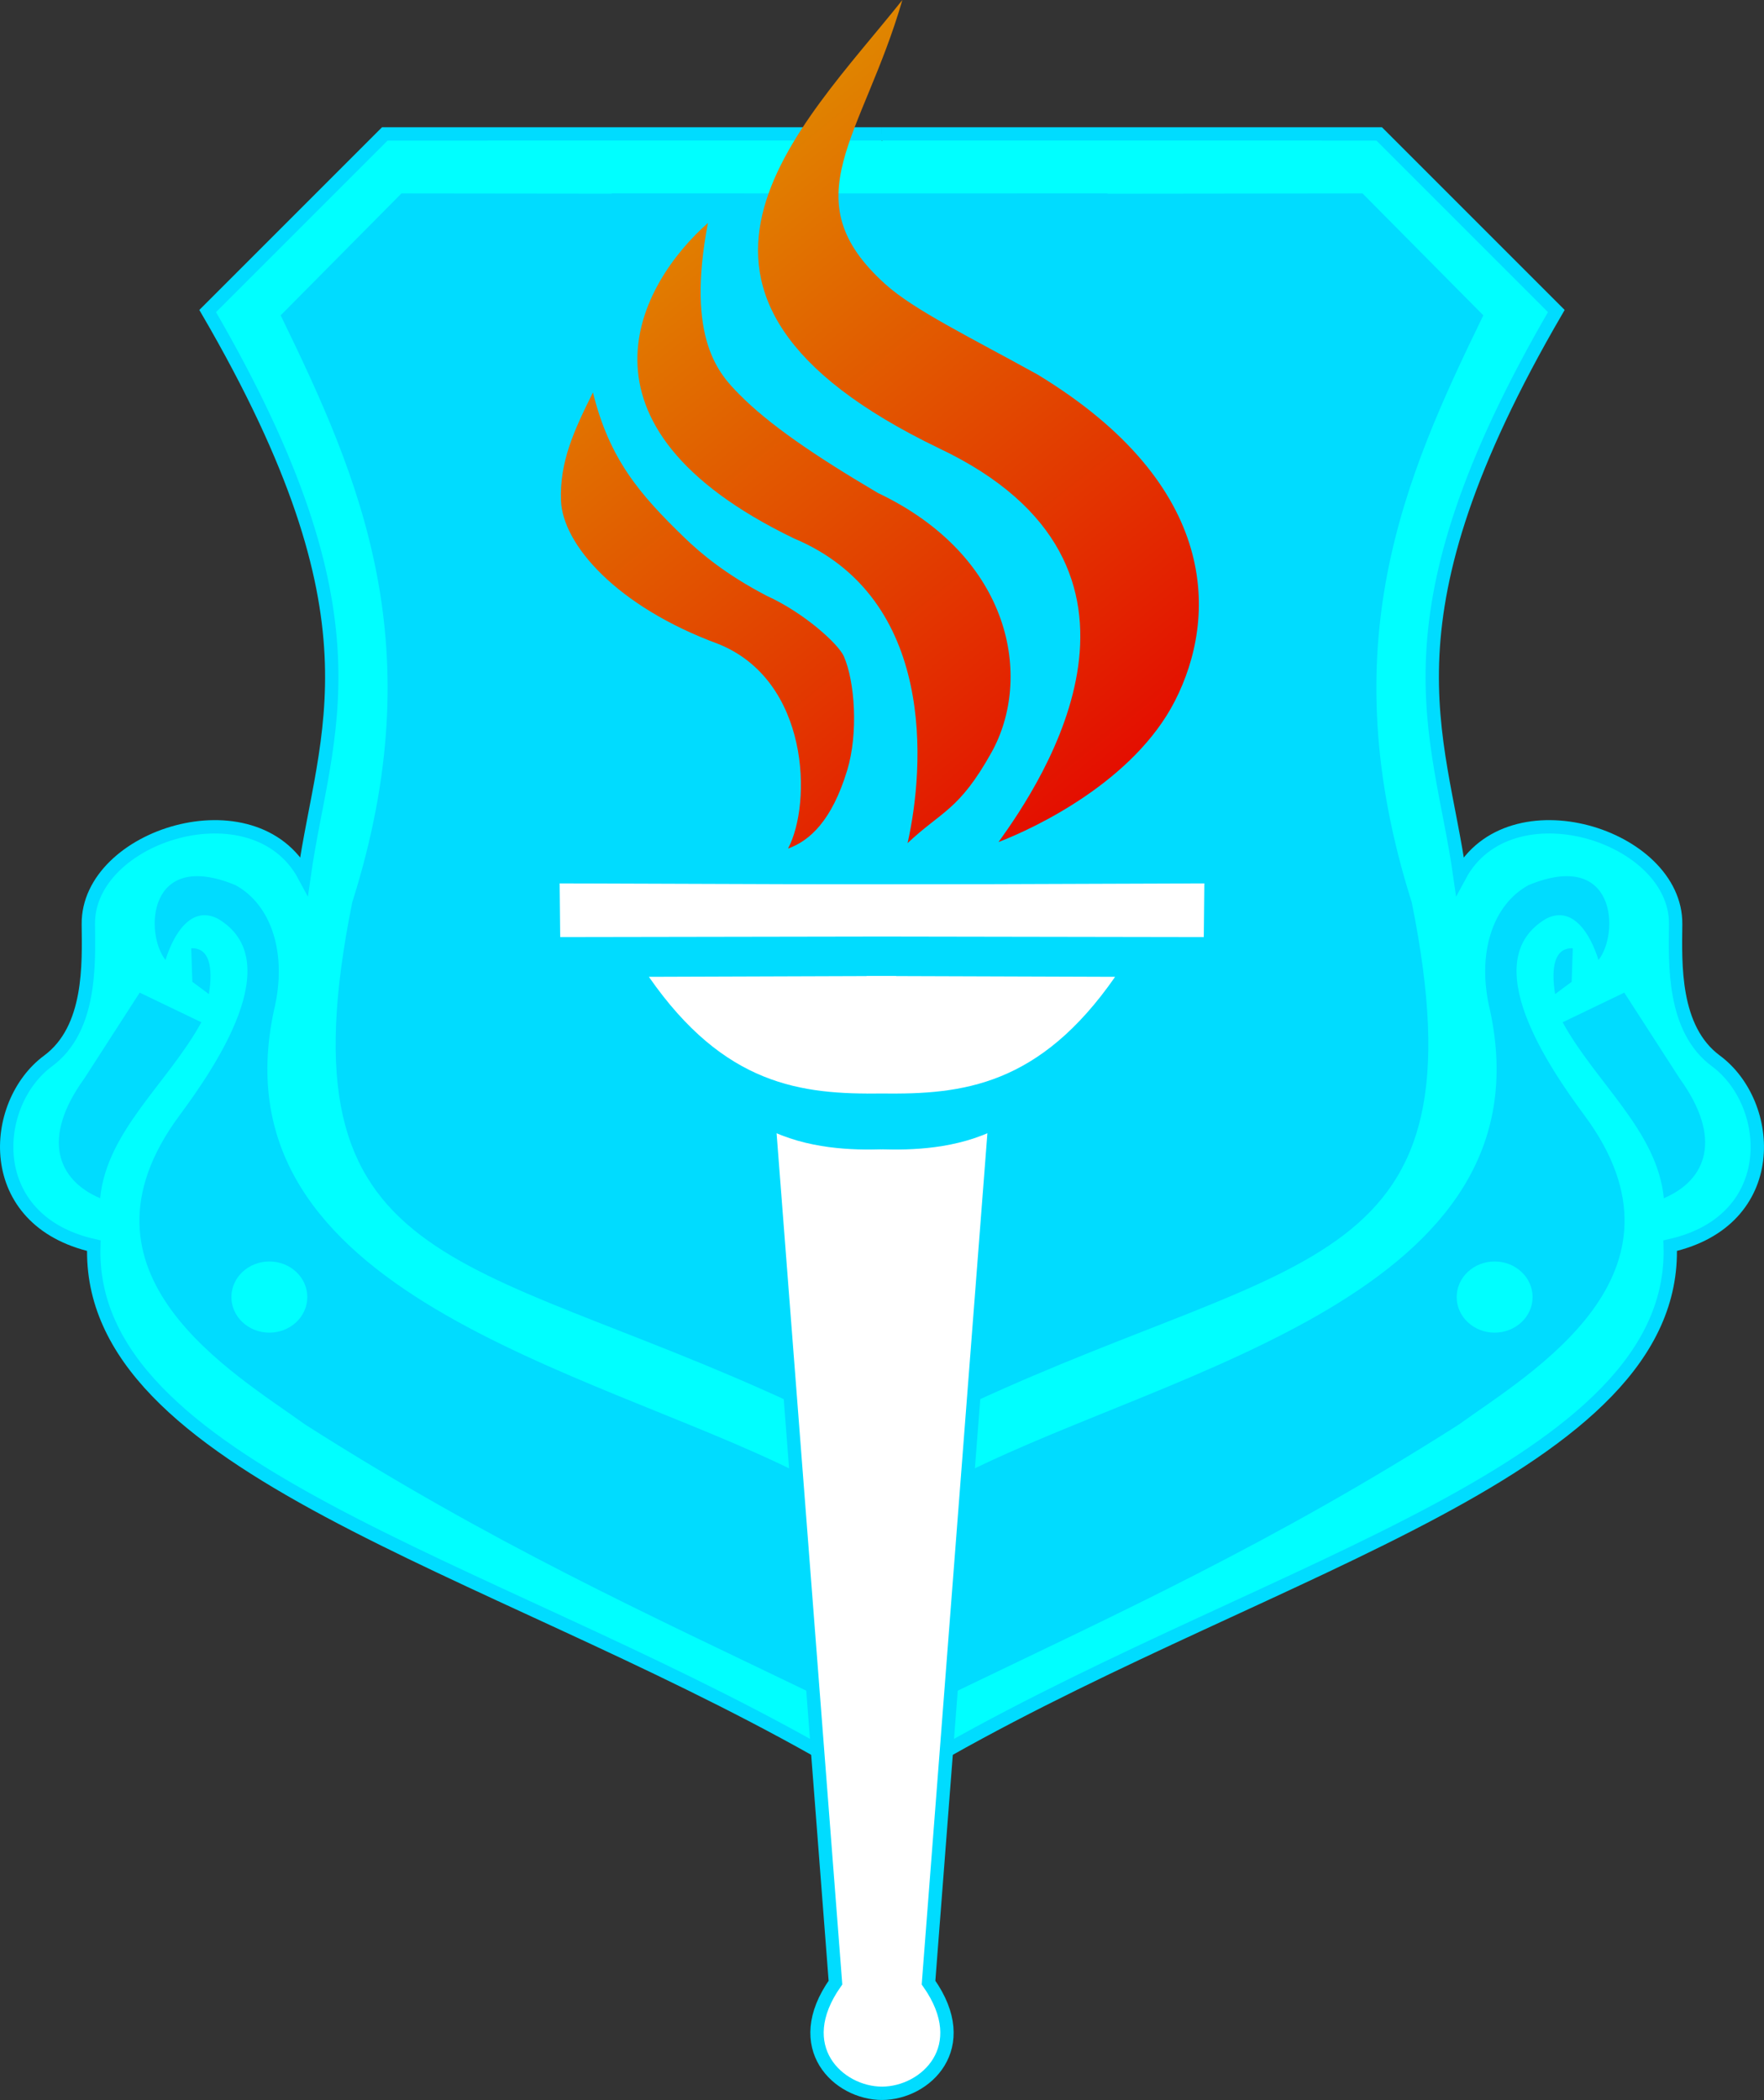 <?xml version="1.0" encoding="UTF-8" standalone="no"?>
<!-- Created with Inkscape (http://www.inkscape.org/) -->

<svg
   version="1.1"
   id="svg9"
   width="158.655"
   height="188.862"
   viewBox="0 0 158.655 188.862"
   sodipodi:docname="AIC-lite.svg"
   inkscape:version="1.1.2 (0a00cf5339, 2022-02-04, custom)"
   xmlns:inkscape="http://www.inkscape.org/namespaces/inkscape"
   xmlns:sodipodi="http://sodipodi.sourceforge.net/DTD/sodipodi-0.dtd"
   xmlns:xlink="http://www.w3.org/1999/xlink"
   xmlns="http://www.w3.org/2000/svg"
   xmlns:svg="http://www.w3.org/2000/svg">
  <rect x="0" y="0" width="158.655" height="188.862" fill="#333333" stroke="none"/>
  <defs
     id="defs13">
    <linearGradient
       inkscape:collect="always"
       id="linearGradient42173">
      <stop
         style="stop-color:#e40200;stop-opacity:1"
         offset="0"
         id="stop42169" />
      <stop
         style="stop-color:#ded700;stop-opacity:1"
         offset="1"
         id="stop42171" />
    </linearGradient>
    <linearGradient
       inkscape:collect="always"
       xlink:href="#linearGradient42173"
       id="linearGradient42241"
       gradientUnits="userSpaceOnUse"
       x1="137.442"
       y1="98.655"
       x2="63.961"
       y2="7.04" />
    <linearGradient
       inkscape:collect="always"
       xlink:href="#linearGradient42173"
       id="linearGradient50988"
       gradientUnits="userSpaceOnUse"
       x1="137.442"
       y1="98.655"
       x2="63.961"
       y2="7.04" />
    <linearGradient
       inkscape:collect="always"
       xlink:href="#linearGradient42173"
       id="linearGradient50990"
       gradientUnits="userSpaceOnUse"
       x1="137.442"
       y1="98.655"
       x2="63.961"
       y2="7.04" />
    <linearGradient
       inkscape:collect="always"
       xlink:href="#linearGradient42173"
       id="linearGradient50992"
       gradientUnits="userSpaceOnUse"
       x1="137.442"
       y1="98.655"
       x2="63.961"
       y2="7.04" />
  </defs>
  <sodipodi:namedview
     id="namedview11"
     pagecolor="#505050"
     bordercolor="#ffffff"
     borderopacity="1"
     inkscape:pageshadow="0"
     inkscape:pageopacity="1"
     inkscape:pagecheckerboard="1"
     showgrid="false"
     showguides="true"
     inkscape:guide-bbox="true"
     inkscape:snap-grids="false"
     inkscape:snap-to-guides="false"
     inkscape:snap-page="false"
     fit-margin-top="0"
     fit-margin-left="0"
     fit-margin-right="0"
     fit-margin-bottom="0"
     inkscape:zoom="2.8284271"
     inkscape:cx="36.062446"
     inkscape:cy="108.36412"
     inkscape:window-width="1920"
     inkscape:window-height="1013"
     inkscape:window-x="-9"
     inkscape:window-y="-9"
     inkscape:window-maximized="1"
     inkscape:current-layer="layer1"
     inkscape:lockguides="false">
    <inkscape:grid
       type="xygrid"
       id="grid522"
       originx="-66.673"
       originy="-0.645" />
  </sodipodi:namedview>
  <g
     inkscape:groupmode="layer"
     id="layer1"
     inkscape:label="Linework"
     style="display:inline"
     transform="translate(-66.673,-0.645)">
    <g
       id="g941">
      <g
         id="g51039"
         transform="translate(36,-25)">
        <g
           id="g47263"
           style="fill:#00ffff;fill-opacity:1;stroke:#00dcff;stroke-width:1.2;stroke-miterlimit:4;stroke-dasharray:none;stroke-opacity:1">
          <path
             style="fill:#00ffff;fill-opacity:1;stroke:#00dcff;stroke-width:1.2;stroke-linecap:butt;stroke-linejoin:miter;stroke-miterlimit:4;stroke-dasharray:none;stroke-opacity:1"
             d="M 104.109,183.044 C 74.241,166.214 38.443,157.564 39.112,137.674 c -10.029,-2.253 -9.309,-12.776 -4.113,-16.615 3.903,-2.884 3.653,-8.77 3.619,-12.301 -0.077,-7.998 14.932,-12.696 19.41,-4.365 1.85,-13.036 7.535,-22.928 -8.676,-50.774 l 15.929,-15.929 44.719,-0.003"
             id="path10730"
             sodipodi:nodetypes="ccsscccc" />
          <path
             style="fill:#00ffff;fill-opacity:1;stroke:#00dcff;stroke-width:1.2;stroke-linecap:butt;stroke-linejoin:miter;stroke-miterlimit:4;stroke-dasharray:none;stroke-opacity:1"
             d="m 115.891,183.044 c 29.867,-16.83 65.666,-25.48 64.997,-45.37 10.029,-2.253 9.309,-12.776 4.113,-16.615 -3.904,-2.884 -3.653,-8.77 -3.619,-12.301 0.077,-7.998 -14.932,-12.696 -19.41,-4.365 -1.85,-13.036 -7.535,-22.928 8.676,-50.774 l -15.929,-15.929 -44.719,-0.003"
             id="path21678"
             sodipodi:nodetypes="ccsscccc" />
        </g>
        <rect
           style="fill:#00ffff;fill-opacity:1;stroke:none;stroke-width:0.467;stroke-miterlimit:4;stroke-dasharray:none;stroke-opacity:1"
           id="rect49113"
           width="74.988"
           height="4.821"
           x="74.526"
           y="38.309" />
      </g>
      <rect
         style="fill:none;fill-opacity:1;stroke:none;stroke-width:0.5;stroke-miterlimit:4;stroke-dasharray:none;stroke-opacity:0.25"
         id="rect21908"
         width="88.891"
         height="111.078"
         x="101.281"
         y="12.69" />
      <g
         id="g45394"
         style="fill:#00dcff;fill-opacity:1;stroke:none"
         transform="translate(36,-25)">
        <path
           style="fill:#00dcff;fill-opacity:1;stroke:none;stroke-width:0.5;stroke-linecap:butt;stroke-linejoin:miter;stroke-miterlimit:4;stroke-dasharray:none;stroke-opacity:0.25"
           d="M 110,43.092 66.777,43.043 55.916,54.005 c 7.145,14.69 13.74,29.702 6.436,52.798 -6.747,33.46 9.925,31.324 39.423,44.954"
           id="path14644"
           sodipodi:nodetypes="ccccc" />
        <path
           style="fill:#00dcff;fill-opacity:1;stroke:none;stroke-width:0.5;stroke-linecap:butt;stroke-linejoin:miter;stroke-miterlimit:4;stroke-dasharray:none;stroke-opacity:0.25"
           d="m 110,43.092 43.223,-0.049 10.861,10.962 c -7.145,14.69 -13.74,29.702 -6.436,52.798 6.747,33.46 -9.925,31.324 -39.423,44.954"
           id="path21684"
           sodipodi:nodetypes="ccccc" />
      </g>
      <g
         id="g53312">
        <g
           id="g51274">
          <path
             style="fill:#00dcff;fill-opacity:1;stroke:none;stroke-width:0.5;stroke-linecap:butt;stroke-linejoin:miter;stroke-miterlimit:4;stroke-dasharray:none;stroke-opacity:0.898"
             d="m 75.681,108.407 c -3.849,-1.634 -5.321,-5.389 -1.422,-10.774 l 4.978,-7.716 5.547,2.667 c -2.988,5.452 -8.52,9.773 -9.102,15.823 z"
             id="path13434"
             sodipodi:nodetypes="ccccc" />
          <path
             style="fill:#00dcff;fill-opacity:1;stroke:none;stroke-width:0.5;stroke-linecap:butt;stroke-linejoin:miter;stroke-miterlimit:4;stroke-dasharray:none;stroke-opacity:0.898"
             d="m 83.871,85.927 0.101,3.017 1.49,1.106 c 0.386,-2.427 0.045,-4.188 -1.591,-4.123 z"
             id="path16013"
             sodipodi:nodetypes="cccc" />
          <path
             style="fill:#00dcff;fill-opacity:1;stroke:none;stroke-width:0.5;stroke-linecap:butt;stroke-linejoin:miter;stroke-miterlimit:4;stroke-dasharray:none;stroke-opacity:0.25"
             d="m 139.837,153.006 c -15.016,-7.244 -28.829,-13.491 -45.708,-24.237 -6.373,-4.605 -21.91,-13.508 -11.314,-27.807 3.116,-4.216 9.862,-13.952 3.429,-17.706 -2.416,-1.206 -3.977,1.443 -4.684,3.727 -1.882,-2.35 -1.649,-10.014 6.283,-6.738 3.249,1.766 4.705,6.189 3.47,11.264 -5.476,25.463 28.436,32.256 47.037,41.538"
             id="path17124"
             sodipodi:nodetypes="cccccccc" />
          <path
             style="fill:#00dcff;fill-opacity:1;stroke:none;stroke-width:0.5;stroke-linecap:butt;stroke-linejoin:miter;stroke-miterlimit:4;stroke-dasharray:none;stroke-opacity:0.898"
             d="m 216.319,108.407 c 3.849,-1.634 5.321,-5.389 1.422,-10.774 l -4.978,-7.716 -5.547,2.667 c 2.988,5.452 8.52,9.773 9.102,15.823 z"
             id="path21682"
             sodipodi:nodetypes="ccccc" />
          <path
             style="fill:#00dcff;fill-opacity:1;stroke:none;stroke-width:0.5;stroke-linecap:butt;stroke-linejoin:miter;stroke-miterlimit:4;stroke-dasharray:none;stroke-opacity:0.898"
             d="m 208.13,85.927 -0.101,3.017 -1.49,1.106 c -0.386,-2.427 -0.044,-4.188 1.591,-4.123 z"
             id="path21686"
             sodipodi:nodetypes="cccc" />
          <path
             style="fill:#00dcff;fill-opacity:1;stroke:none;stroke-width:0.5;stroke-linecap:butt;stroke-linejoin:miter;stroke-miterlimit:4;stroke-dasharray:none;stroke-opacity:0.25"
             d="m 152.163,153.006 c 15.016,-7.244 28.829,-13.491 45.708,-24.237 6.373,-4.605 21.91,-13.508 11.314,-27.807 -3.116,-4.216 -9.862,-13.952 -3.429,-17.706 2.416,-1.206 3.977,1.443 4.684,3.727 1.882,-2.35 1.649,-10.014 -6.283,-6.738 -3.249,1.766 -4.705,6.189 -3.47,11.264 5.476,25.463 -28.436,32.256 -47.037,41.538"
             id="path21688"
             sodipodi:nodetypes="cccccccc" />
        </g>
        <ellipse
           style="fill:#00ffff;fill-opacity:1;stroke:none;stroke-width:0;stroke-miterlimit:4;stroke-dasharray:none;stroke-opacity:1"
           id="path13319"
           cx="90.899"
           cy="117.296"
           rx="3.413"
           ry="3.2" />
        <ellipse
           style="fill:#00ffff;fill-opacity:1;stroke:none;stroke-width:0;stroke-miterlimit:4;stroke-dasharray:none;stroke-opacity:1"
           id="ellipse21680"
           cx="-201.101"
           cy="117.296"
           rx="3.413"
           ry="3.2"
           transform="scale(-1,1)" />
      </g>
      <rect
         style="fill:#00dcff;fill-opacity:1;stroke:none;stroke-width:0.362;stroke-miterlimit:4;stroke-dasharray:none;stroke-opacity:1"
         id="rect49539"
         width="44.592"
         height="97.494"
         x="121.692"
         y="18.043" />
      <g
         id="g37628"
         style="fill:url(#linearGradient42241);fill-opacity:1;stroke:none"
         transform="translate(36,-25)">
        <path
           style="fill:url(#linearGradient50988);fill-opacity:1;stroke:none;stroke-width:0.5;stroke-linecap:butt;stroke-linejoin:miter;stroke-miterlimit:4;stroke-dasharray:none;stroke-opacity:0.25"
           d="m 120.481,101.373 c 3.954,-5.485 16.919,-24.837 -5.33,-35.4 -28.835,-13.881 -12.487,-28.807 -3.319,-40.328 -3.579,12.36 -10.07,17.869 -1.528,25.56 2.595,2.337 7.567,4.736 13.697,8.13 16.46,9.994 16.163,21.89 12.344,29.352 -3.702,7.231 -12.562,11.421 -15.864,12.686 z"
           id="path25776"
           sodipodi:nodetypes="cccscsc" />
        <path
           style="display:inline;fill:url(#linearGradient50990);fill-opacity:1;stroke:none;stroke-width:0.386;stroke-linecap:butt;stroke-linejoin:miter;stroke-miterlimit:4;stroke-dasharray:none;stroke-opacity:0.25"
           d="M 112.3,101.471 C 113.827,94.706 114.915,79.442 102.073,74.065 80.971,63.862 88.222,51.112 94.346,45.694 c -2.012,10.536 1.068,13.64 2.834,15.431 2.615,2.651 6.683,5.456 12.457,8.857 12.072,5.748 13.934,16.661 10.21,23.337 -2.916,5.226 -4.46,5.248 -7.546,8.152 z"
           id="path25776-2"
           sodipodi:nodetypes="cccscsc" />
        <path
           style="display:inline;fill:url(#linearGradient50992);fill-opacity:1;stroke:none;stroke-width:0.29;stroke-linecap:butt;stroke-linejoin:miter;stroke-miterlimit:4;stroke-dasharray:none;stroke-opacity:0.25"
           d="M 101.548,101.962 C 103.711,97.891 103.484,86.866 95.291,83.565 86.115,80.186 81.276,74.603 81.128,70.666 c -0.132,-3.517 1.193,-6.35 2.875,-9.728 1.479,5.995 4.181,9.143 8.237,13.066 1.462,1.414 3.724,3.317 7.392,5.225 3.426,1.557 6.466,4.365 6.936,5.439 0.996,2.277 1.316,6.919 0.3,10.261 -1.368,4.498 -3.344,6.322 -5.32,7.033 z"
           id="path25776-4"
           sodipodi:nodetypes="ccscscssc" />
      </g>
      <g
         id="g50033"
         transform="translate(36,-25)">
        <path
           style="fill:#ffffff;fill-opacity:1;stroke:#00dcff;stroke-width:1.2;stroke-linecap:butt;stroke-linejoin:miter;stroke-miterlimit:4;stroke-dasharray:none;stroke-opacity:1"
           d="m 110,213.906 c -3.925,-0.008 -8.306,-4.128 -4.185,-9.956 l -5.973,-77.37 c 3.55,1.847 7.686,1.905 10.158,1.831"
           id="path2575"
           sodipodi:nodetypes="cccc" />
        <path
           style="fill:#ffffff;fill-opacity:1;stroke:#00dcff;stroke-width:1.2;stroke-linecap:butt;stroke-linejoin:miter;stroke-miterlimit:4;stroke-dasharray:none;stroke-opacity:1"
           d="m 110,213.906 c 3.925,-0.008 8.306,-4.128 4.185,-9.956 l 5.973,-77.37 c -3.55,1.847 -7.686,1.905 -10.158,1.831"
           id="path5064"
           sodipodi:nodetypes="cccc" />
        <rect
           style="fill:#ffffff;fill-opacity:1;stroke:none;stroke-width:0.353;stroke-miterlimit:4;stroke-dasharray:none;stroke-opacity:1"
           id="rect49727"
           width="3.227"
           height="83.962"
           x="108.364"
           y="129.047" />
      </g>
      <g
         id="g50020"
         transform="translate(36,-25)">
        <path
           style="display:inline;fill:#ffffff;fill-opacity:1;stroke:none;stroke-width:0.5;stroke-linecap:butt;stroke-linejoin:miter;stroke-miterlimit:4;stroke-dasharray:none;stroke-opacity:1"
           d="m 110,105.194 -28.992,-0.101 0.05,4.827 L 110,109.871"
           id="path7890"
           sodipodi:nodetypes="cccc" />
        <path
           style="display:inline;fill:#ffffff;fill-opacity:1;stroke:none;stroke-width:0.5;stroke-linecap:butt;stroke-linejoin:miter;stroke-miterlimit:4;stroke-dasharray:none;stroke-opacity:1"
           d="m 110,105.194 28.992,-0.101 -0.05,4.827 L 110,109.871"
           id="path10317"
           sodipodi:nodetypes="cccc" />
        <rect
           style="fill:#ffffff;fill-opacity:1;stroke:none;stroke-width:1.206;stroke-miterlimit:4;stroke-dasharray:none;stroke-opacity:1"
           id="rect49913"
           width="22.451"
           height="4.64"
           x="99.481"
           y="105.182" />
      </g>
      <rect
         style="fill:none;fill-opacity:1;stroke:none;stroke-width:0.065;stroke-miterlimit:4;stroke-dasharray:none;stroke-opacity:1"
         id="rect50479"
         width="3.164"
         height="10.076"
         x="142.066"
         y="88.844" />
      <g
         id="g50890"
         transform="translate(36,-25)">
        <path
           style="fill:#ffffff;fill-opacity:1;stroke:none;stroke-width:0.5;stroke-linecap:butt;stroke-linejoin:miter;stroke-miterlimit:4;stroke-dasharray:none;stroke-opacity:1"
           d="m 110,123.985 c -7.265,0.112 -14.173,-0.713 -20.967,-10.489 L 110,113.424"
           id="path5783"
           sodipodi:nodetypes="ccc" />
        <path
           style="fill:#ffffff;fill-opacity:1;stroke:none;stroke-width:0.5;stroke-linecap:butt;stroke-linejoin:miter;stroke-miterlimit:4;stroke-dasharray:none;stroke-opacity:1"
           d="m 110,123.985 c 7.265,0.112 14.173,-0.713 20.967,-10.489 L 110,113.424"
           id="path6872"
           sodipodi:nodetypes="ccc" />
        <rect
           style="fill:#ffffff;fill-opacity:1;stroke:none;stroke-width:0.102;stroke-miterlimit:4;stroke-dasharray:none;stroke-opacity:1"
           id="rect50725"
           width="2.67"
           height="10.529"
           x="108.611"
           y="113.428" />
      </g>
    </g>
  </g>
</svg>
